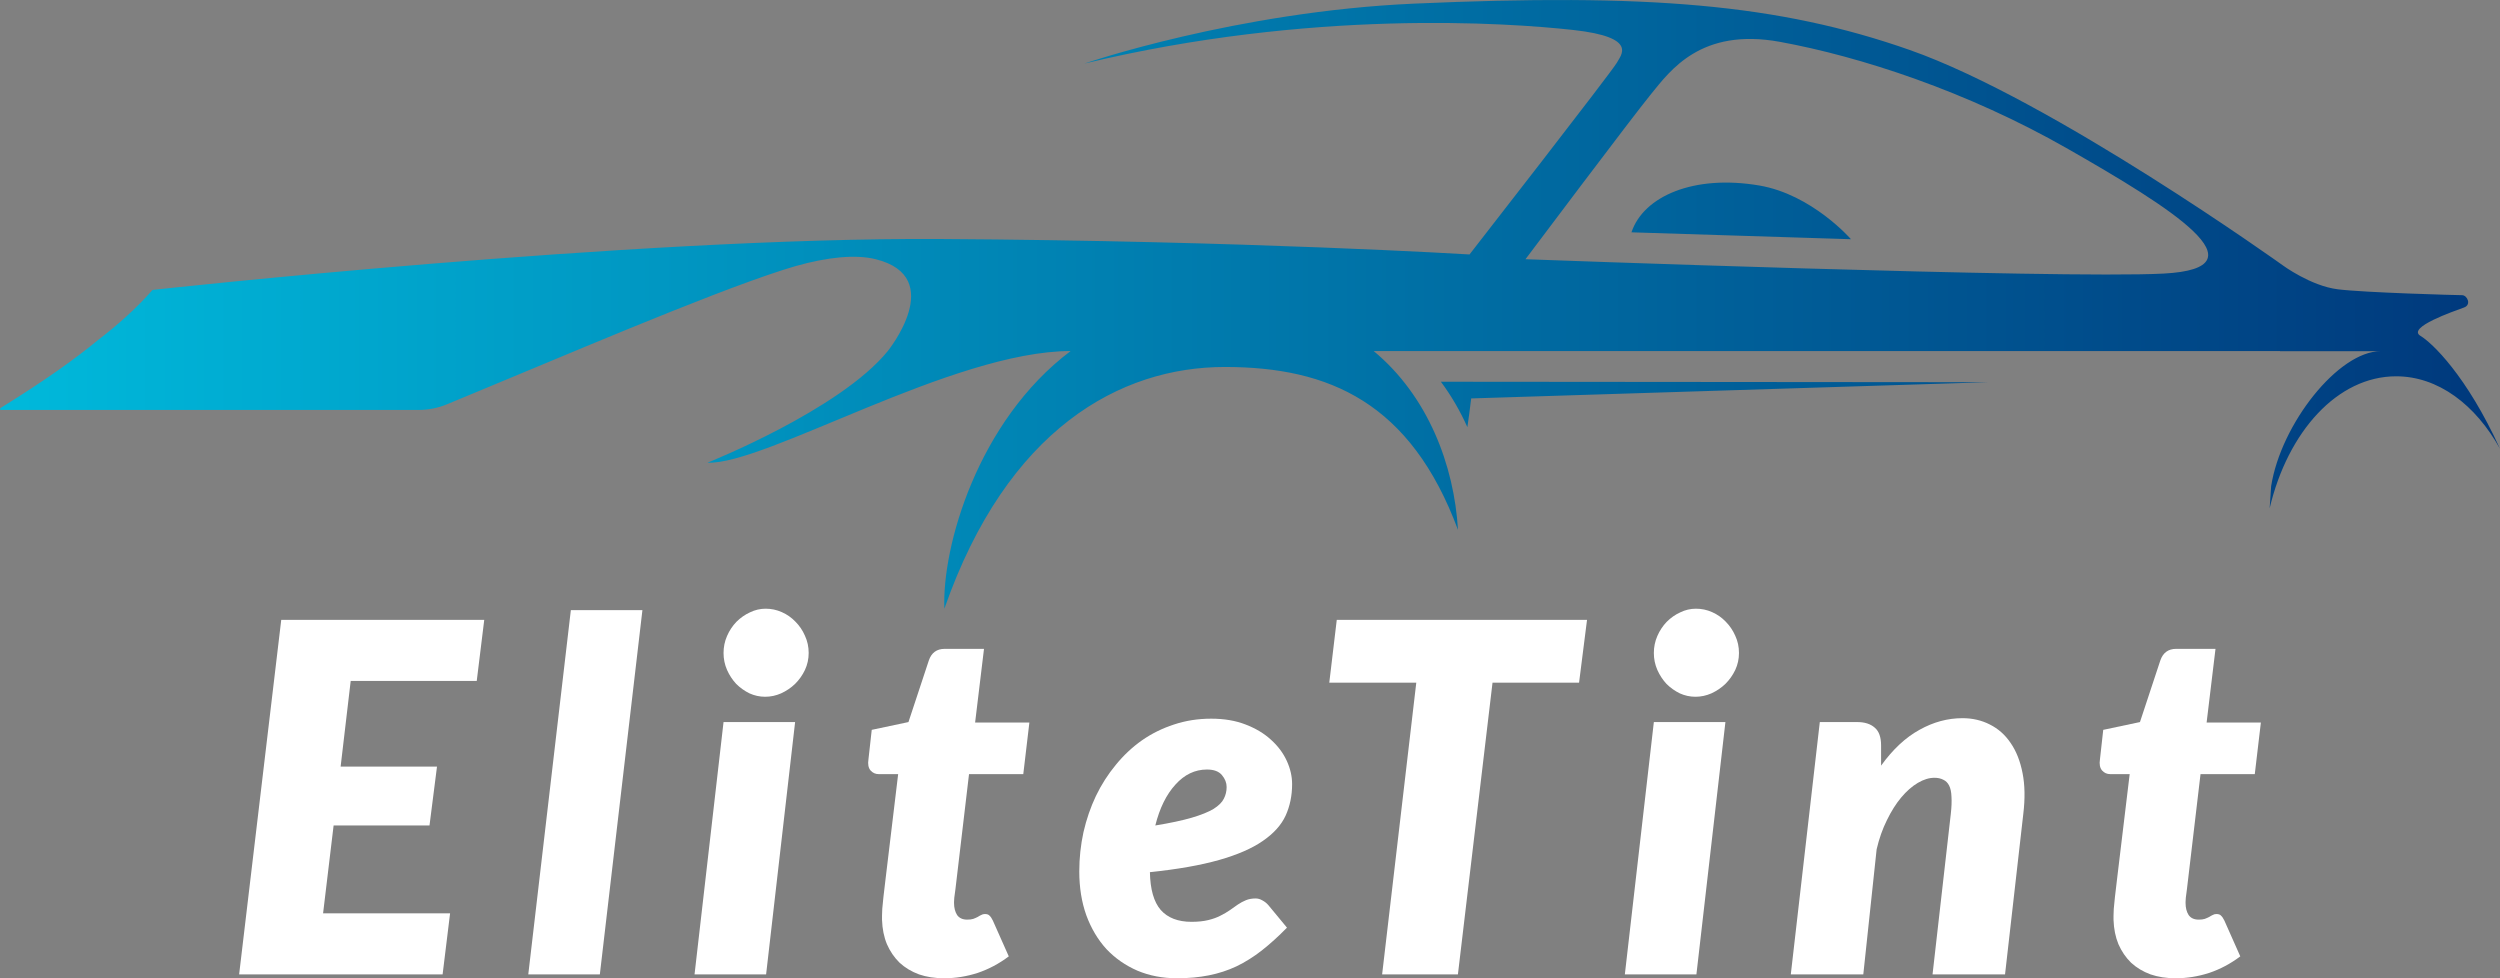 <svg width="115" height="45" viewBox="0 0 115 45" fill="none" xmlns="http://www.w3.org/2000/svg">
<rect x="0" y="0" width="115" height="45" fill="#808080" stroke="none"/>
<path d="M16.132 31.324L15.669 35.263H20.102L19.757 37.972H15.346L14.862 42.012H20.704L20.36 44.821H11L12.937 28.515H22.275L21.93 31.324H16.132Z" fill="white"/>
<path d="M24.301 44.821L26.259 28.067H29.551L27.593 44.821H24.301Z" fill="white"/>
<path d="M36.575 33.215L35.241 44.821H31.949L33.283 33.215H36.575ZM37.199 30.037C37.199 30.313 37.142 30.574 37.027 30.82C36.913 31.059 36.762 31.272 36.575 31.458C36.389 31.637 36.174 31.783 35.93 31.895C35.693 31.999 35.449 32.051 35.198 32.051C34.947 32.051 34.707 31.999 34.477 31.895C34.248 31.783 34.044 31.637 33.864 31.458C33.692 31.272 33.552 31.059 33.445 30.82C33.337 30.574 33.283 30.313 33.283 30.037C33.283 29.761 33.337 29.5 33.445 29.253C33.552 29.007 33.696 28.791 33.875 28.604C34.062 28.418 34.27 28.272 34.499 28.168C34.729 28.056 34.969 28 35.22 28C35.478 28 35.725 28.052 35.962 28.157C36.199 28.261 36.407 28.407 36.586 28.593C36.773 28.78 36.92 28.996 37.027 29.242C37.142 29.488 37.199 29.753 37.199 30.037Z" fill="white"/>
<path d="M40.573 42.314C40.573 42.262 40.573 42.198 40.573 42.124C40.573 42.049 40.577 41.945 40.584 41.81C40.598 41.669 40.616 41.486 40.638 41.262C40.666 41.031 40.702 40.728 40.745 40.355L41.315 35.61H40.422C40.272 35.61 40.146 35.554 40.046 35.442C39.945 35.323 39.913 35.151 39.949 34.928L40.1 33.573L41.789 33.215L42.725 30.384C42.846 30.026 43.09 29.847 43.456 29.847H45.264L44.855 33.238H47.351L47.071 35.61H44.575L44.037 40.165C44.001 40.471 43.973 40.714 43.951 40.893C43.93 41.064 43.912 41.199 43.897 41.296C43.89 41.385 43.886 41.449 43.886 41.486C43.886 41.516 43.886 41.534 43.886 41.542C43.886 41.758 43.933 41.941 44.026 42.09C44.127 42.232 44.281 42.303 44.489 42.303C44.604 42.303 44.697 42.292 44.769 42.269C44.848 42.239 44.916 42.21 44.973 42.18C45.031 42.142 45.084 42.113 45.135 42.09C45.185 42.06 45.242 42.045 45.307 42.045C45.407 42.045 45.479 42.072 45.522 42.124C45.572 42.169 45.622 42.243 45.672 42.348L46.404 43.993C45.959 44.328 45.482 44.582 44.973 44.754C44.464 44.918 43.951 45 43.435 45C43.004 45 42.617 44.94 42.273 44.821C41.928 44.694 41.631 44.515 41.38 44.284C41.136 44.045 40.942 43.761 40.799 43.433C40.663 43.105 40.587 42.732 40.573 42.314Z" fill="white"/>
<path d="M55.521 35.398C54.969 35.398 54.485 35.629 54.069 36.092C53.653 36.547 53.344 37.173 53.144 37.972C53.832 37.86 54.392 37.74 54.822 37.614C55.252 37.487 55.586 37.352 55.822 37.211C56.059 37.061 56.217 36.905 56.296 36.741C56.382 36.577 56.425 36.397 56.425 36.203C56.425 36.009 56.353 35.827 56.21 35.655C56.066 35.483 55.837 35.398 55.521 35.398ZM59.201 42.672C58.806 43.075 58.419 43.426 58.039 43.724C57.666 44.015 57.279 44.258 56.877 44.452C56.482 44.638 56.059 44.776 55.607 44.866C55.163 44.955 54.675 45 54.144 45C53.484 45 52.878 44.884 52.326 44.653C51.774 44.414 51.297 44.082 50.895 43.657C50.501 43.224 50.192 42.706 49.97 42.101C49.755 41.497 49.647 40.825 49.647 40.087C49.647 39.468 49.712 38.863 49.841 38.274C49.977 37.684 50.167 37.132 50.411 36.617C50.662 36.095 50.967 35.618 51.326 35.185C51.684 34.745 52.086 34.368 52.531 34.055C52.982 33.741 53.474 33.499 54.004 33.327C54.542 33.148 55.112 33.059 55.715 33.059C56.31 33.059 56.837 33.148 57.296 33.327C57.763 33.506 58.154 33.741 58.469 34.032C58.785 34.316 59.025 34.637 59.19 34.995C59.355 35.353 59.437 35.711 59.437 36.069C59.437 36.599 59.337 37.084 59.136 37.524C58.935 37.957 58.584 38.345 58.082 38.688C57.587 39.031 56.916 39.322 56.07 39.561C55.231 39.8 54.173 39.986 52.896 40.12C52.911 40.911 53.076 41.49 53.391 41.855C53.714 42.221 54.187 42.404 54.811 42.404C55.105 42.404 55.36 42.377 55.575 42.325C55.79 42.273 55.977 42.206 56.135 42.124C56.3 42.042 56.447 41.956 56.576 41.866C56.705 41.777 56.827 41.691 56.941 41.609C57.063 41.527 57.189 41.46 57.318 41.407C57.447 41.355 57.594 41.329 57.759 41.329C57.867 41.329 57.971 41.359 58.071 41.419C58.171 41.471 58.261 41.542 58.34 41.631L59.201 42.672Z" fill="white"/>
<path d="M72.637 31.402H68.656L67.064 44.821H63.578L65.149 31.402H61.147L61.491 28.515H73.003L72.637 31.402Z" fill="white"/>
<path d="M79.369 33.215L78.035 44.821H74.743L76.077 33.215H79.369ZM79.993 30.037C79.993 30.313 79.936 30.574 79.821 30.82C79.706 31.059 79.556 31.272 79.369 31.458C79.183 31.637 78.968 31.783 78.724 31.895C78.487 31.999 78.243 32.051 77.992 32.051C77.741 32.051 77.501 31.999 77.271 31.895C77.042 31.783 76.837 31.637 76.658 31.458C76.486 31.272 76.346 31.059 76.239 30.82C76.131 30.574 76.077 30.313 76.077 30.037C76.077 29.761 76.131 29.5 76.239 29.253C76.346 29.007 76.49 28.791 76.669 28.604C76.855 28.418 77.063 28.272 77.293 28.168C77.522 28.056 77.763 28 78.014 28C78.272 28 78.519 28.052 78.756 28.157C78.993 28.261 79.201 28.407 79.38 28.593C79.566 28.78 79.713 28.996 79.821 29.242C79.936 29.488 79.993 29.753 79.993 30.037Z" fill="white"/>
<path d="M86.53 35.219C87.068 34.472 87.656 33.924 88.294 33.573C88.932 33.215 89.592 33.036 90.274 33.036C90.733 33.036 91.152 33.133 91.532 33.327C91.92 33.521 92.239 33.805 92.49 34.178C92.748 34.551 92.931 35.013 93.038 35.566C93.146 36.11 93.157 36.737 93.071 37.446L92.232 44.821H88.897L89.736 37.446C89.772 37.132 89.782 36.867 89.768 36.651C89.761 36.435 89.725 36.263 89.66 36.136C89.596 36.009 89.506 35.92 89.391 35.868C89.277 35.808 89.14 35.778 88.983 35.778C88.739 35.778 88.484 35.856 88.219 36.013C87.953 36.17 87.699 36.394 87.455 36.685C87.218 36.968 86.999 37.315 86.799 37.725C86.598 38.128 86.44 38.576 86.325 39.069L85.712 44.821H82.377L83.711 33.215H85.432C85.777 33.215 86.046 33.301 86.239 33.473C86.433 33.637 86.53 33.909 86.53 34.29V35.219Z" fill="white"/>
<path d="M97.222 42.314C97.222 42.262 97.222 42.198 97.222 42.124C97.222 42.049 97.226 41.945 97.233 41.81C97.247 41.669 97.265 41.486 97.287 41.262C97.316 41.031 97.351 40.728 97.394 40.355L97.965 35.61H97.072C96.921 35.61 96.796 35.554 96.695 35.442C96.595 35.323 96.562 35.151 96.598 34.928L96.749 33.573L98.438 33.215L99.374 30.384C99.496 30.026 99.74 29.847 100.105 29.847H101.913L101.504 33.238H104L103.72 35.61H101.224L100.686 40.165C100.651 40.471 100.622 40.714 100.6 40.893C100.579 41.064 100.561 41.199 100.547 41.296C100.539 41.385 100.536 41.449 100.536 41.486C100.536 41.516 100.536 41.534 100.536 41.542C100.536 41.758 100.582 41.941 100.676 42.09C100.776 42.232 100.93 42.303 101.138 42.303C101.253 42.303 101.346 42.292 101.418 42.269C101.497 42.239 101.565 42.21 101.622 42.18C101.68 42.142 101.734 42.113 101.784 42.09C101.834 42.06 101.891 42.045 101.956 42.045C102.056 42.045 102.128 42.072 102.171 42.124C102.221 42.169 102.271 42.243 102.322 42.348L103.053 43.993C102.609 44.328 102.132 44.582 101.622 44.754C101.113 44.918 100.6 45 100.084 45C99.654 45 99.266 44.94 98.922 44.821C98.578 44.694 98.28 44.515 98.029 44.284C97.785 44.045 97.592 43.761 97.448 43.433C97.312 43.105 97.237 42.732 97.222 42.314Z" fill="white"/>
<path d="M80.928 8.533C83.361 8.949 85.145 11.004 85.145 11.004L75.047 10.687C75.6 9.028 77.914 8.02 80.928 8.533ZM115 20.645C113.872 18.609 112.149 17.31 110.221 17.31C107.528 17.31 105.24 19.846 104.404 23.381L104.472 22.367C104.928 19.486 107.573 16.154 109.514 16.154H104.88V16.148H63.189C65.686 18.221 66.891 21.396 67.068 24.377C64.895 18.525 61.148 16.881 56.341 16.881C51.536 16.881 46.33 19.724 43.441 28C43.325 25.147 44.974 19.367 49.248 16.148C43.836 16.148 35.201 21.393 32.543 21.284C32.543 21.284 38.636 18.86 40.838 16.148C40.838 16.148 43.582 12.757 40.295 11.927C39.356 11.689 38.051 11.83 36.599 12.24C36.596 12.24 36.589 12.244 36.586 12.244C36.525 12.262 36.458 12.281 36.39 12.303C36.255 12.344 36.123 12.384 35.985 12.428C32.453 13.562 25.406 16.599 21.948 18.021C21.533 18.19 21.07 18.384 20.576 18.591C20.161 18.766 19.711 18.857 19.258 18.857H0.047C-0.002 18.857 -0.018 18.794 0.024 18.769C2.106 17.482 3.476 16.493 4.514 15.638C5.397 14.961 6.268 14.191 7.017 13.336C7.017 13.336 29.027 10.913 43.229 10.994C57.43 11.079 67.598 11.705 67.598 11.705C67.598 11.705 74.206 3.219 74.376 2.884C74.546 2.549 75.404 1.713 72.361 1.378C69.314 1.043 60.306 0.417 49.878 2.925C49.878 2.925 56.884 0.526 65.066 0.166C75.758 -0.306 81.799 0.176 87.848 2.299C94.4 4.6 105.009 12.206 105.009 12.206C105.009 12.206 106.291 13.152 107.541 13.308C108.772 13.462 113.03 13.578 113.255 13.578C113.493 13.578 113.698 14.016 113.348 14.144C112.882 14.316 110.687 15.065 111.346 15.453C111.867 15.766 113.461 17.263 115 20.645ZM95.139 6.858C90.463 4.181 85.531 2.593 81.883 1.926C78.236 1.256 76.821 3.263 75.963 4.309C75.105 5.355 70.172 11.924 70.172 11.924C70.172 11.924 94.712 12.835 99.52 12.585C104.321 12.334 99.819 9.532 95.139 6.858ZM66.281 17.56C66.766 18.212 67.171 18.913 67.499 19.649C67.553 19.276 67.617 18.819 67.675 18.328L91.431 17.582L66.281 17.56Z" fill="url(#paint0_linear_110_32)"/>
<defs>
<linearGradient id="paint0_linear_110_32" x1="-0.002" y1="14" x2="114.999" y2="14" gradientUnits="userSpaceOnUse">
<stop stop-color="#00B9DB"/>
<stop offset="1" stop-color="#00387C"/>
</linearGradient>
</defs>
</svg>
